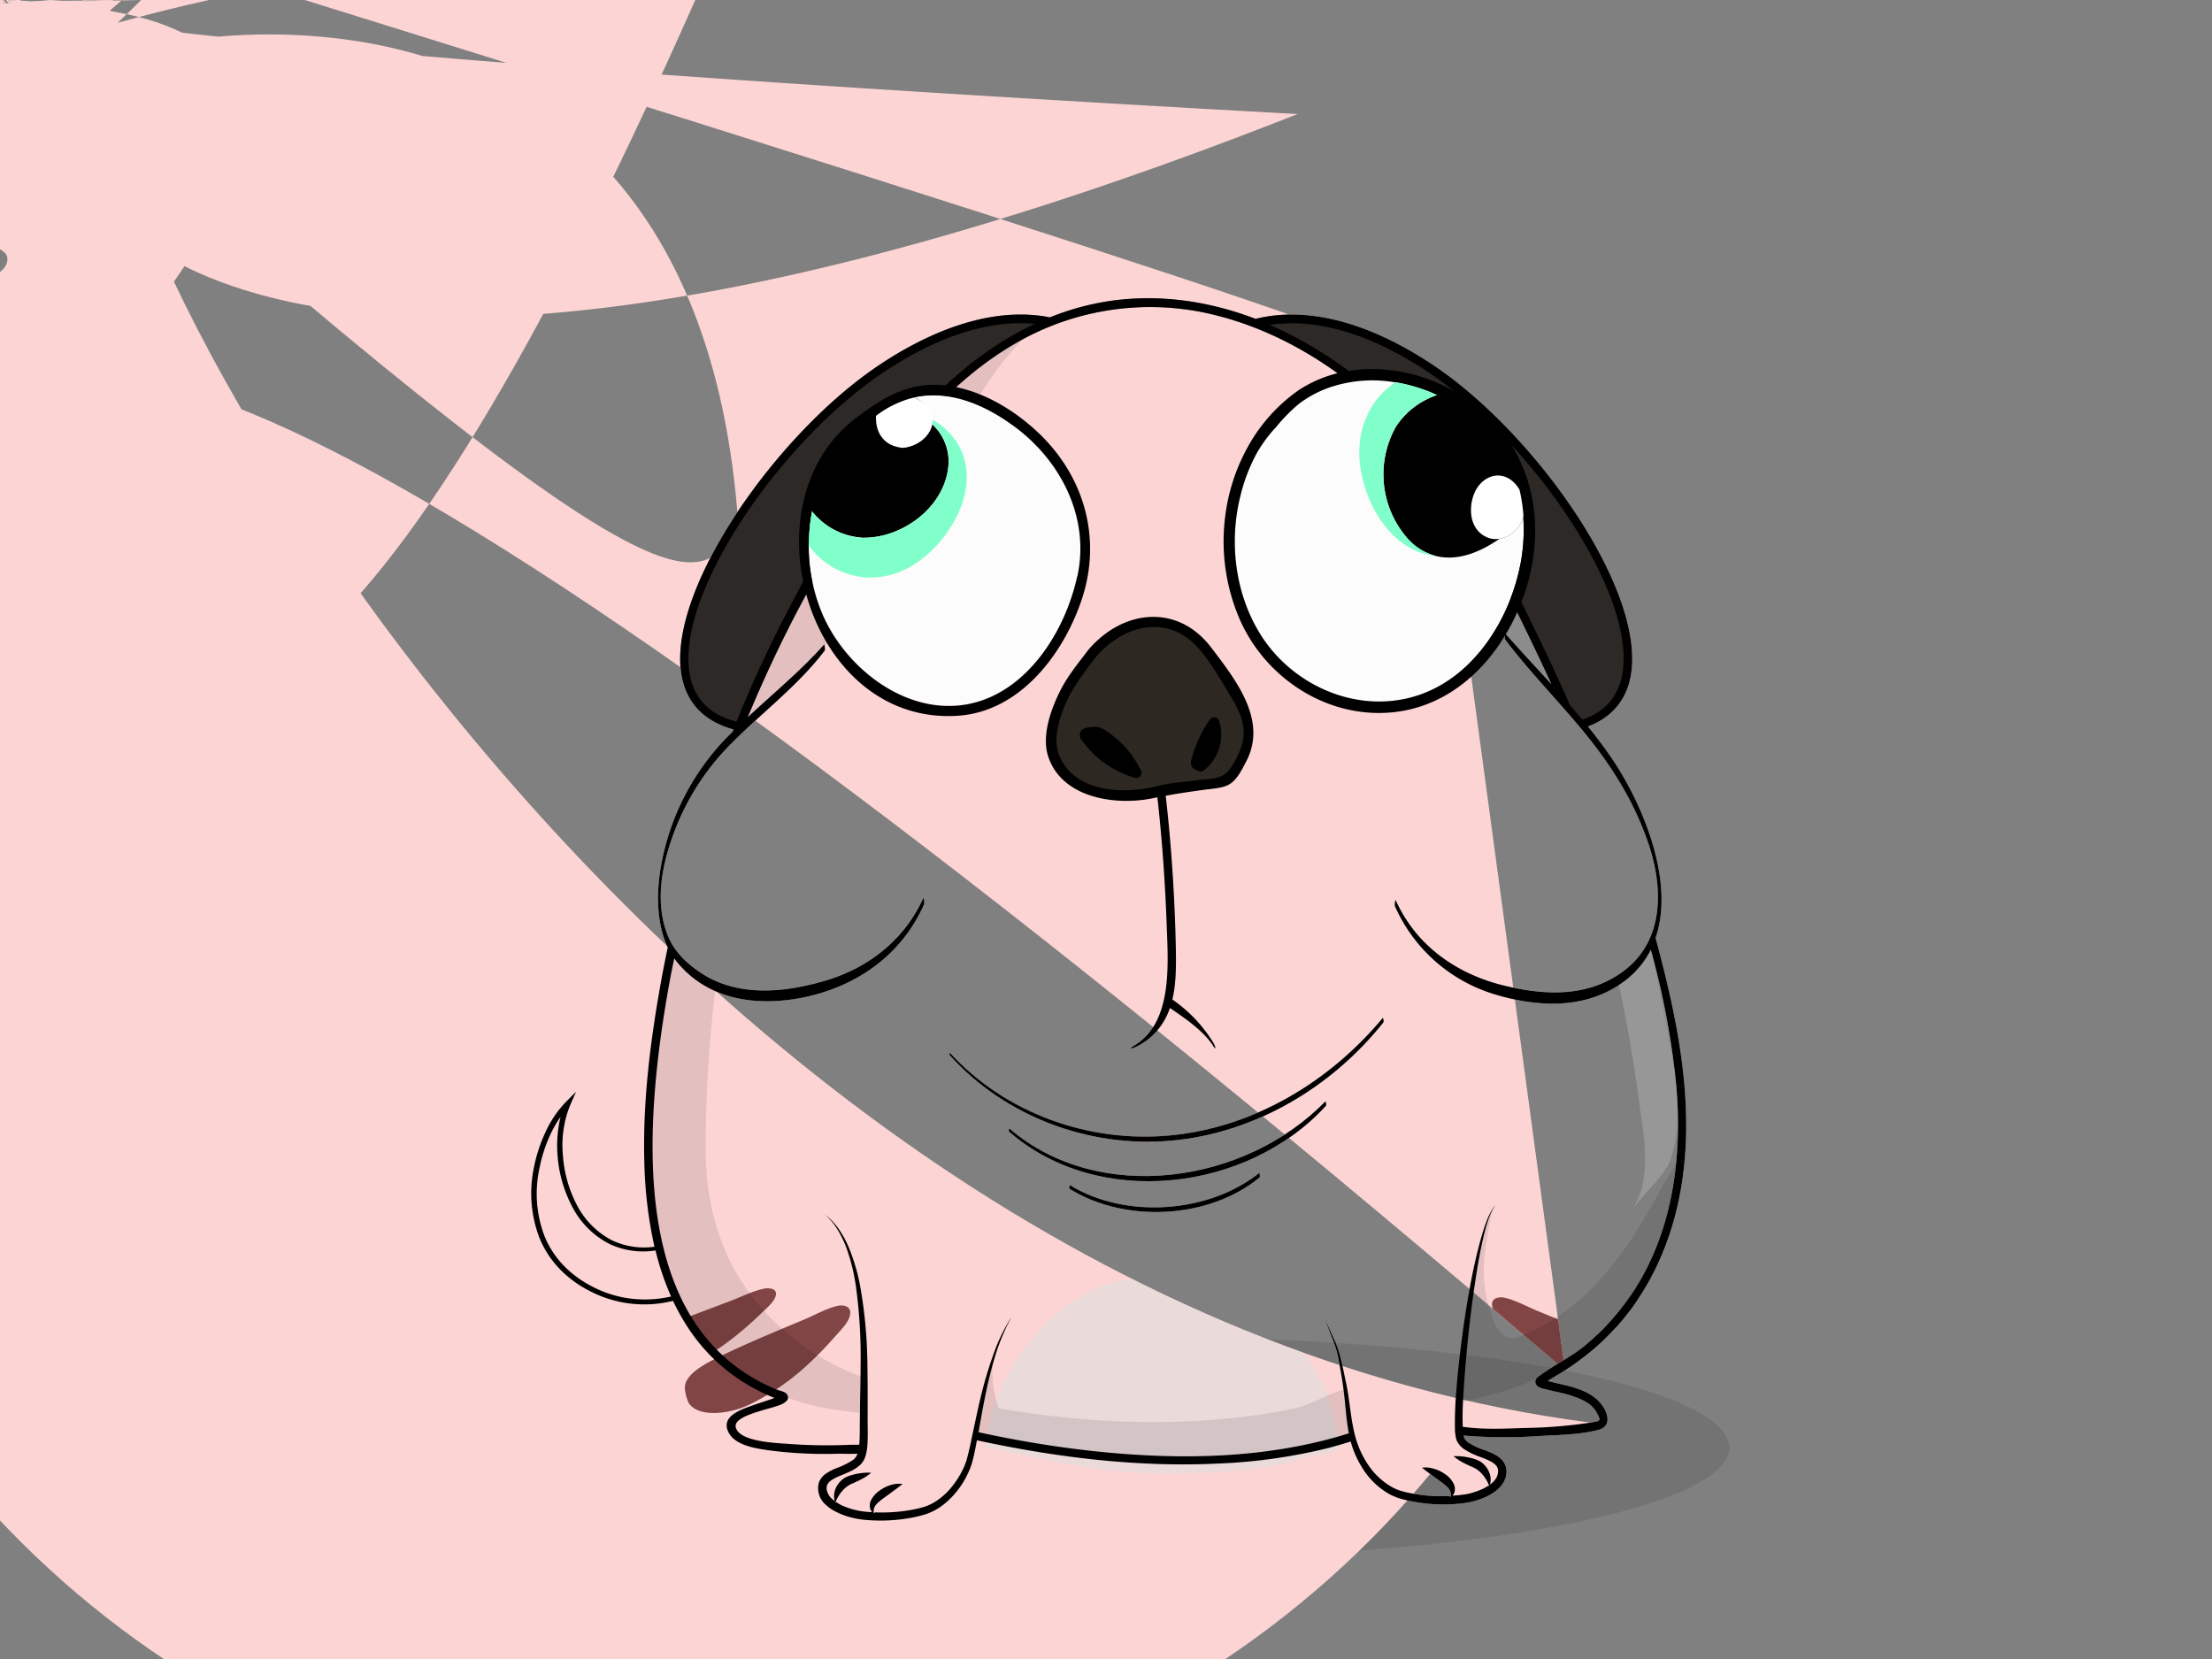 <!--  ~ Copyright (C) 2018 Baidu, Inc. All Rights Reserved.  --><svg viewBox="0 0 640 480" xmlns="http://www.w3.org/2000/svg"><rect x="0" y="0" width="640" height="480" fill="#808080" stroke="none"/>    <g id="back-ground-cl">        <rect fill="none" width="640" height="480" />        <ellipse opacity="0.1" cx="331.93" cy="418.82" rx="168.39" ry="32.01"/>    </g>    <g id="body">        <defs>            <clipPath id="outline">                <path d="M452.79,396.45a74.64,74.64,0,0,0,11.24-8.8c13.41-12.74,20.76-30.16,23-48.33,2.74-21.85-1.67-43.92-7.23-65-.26-1-.53-2-.8-2.95C484.77,254.69,475,232,466,218.91c-2.06-3-4.26-5.89-6.55-8.72,5.27-2,9.82-5.7,11.79-12.19,7.21-23.69-25.32-71.16-56-92-12-8.11-30-17.2-48.08-14.51-1.38.21-2.68.47-3.89.77-13.05-5-27.1-7.16-41.07-5.33a76.35,76.35,0,0,0-18.43,4.89c-.61-.12-1.23-.23-1.87-.33-18.07-2.69-36.12,6.4-48.09,14.51-30.69,20.8-63.22,68.27-56,92,2.29,7.56,8.08,11.31,14.44,13.06-.09.21-.19.43-.27.64-.58.58-1.17,1.14-1.74,1.72a71.11,71.11,0,0,0-18.36,34c-1.89,8.09-2.48,18.7,1.32,26.7q-.93,4.44-1.77,8.91c-3.19,17.56-5.52,35.46-5,53.34a124.13,124.13,0,0,0,2.93,24.35,21.68,21.68,0,0,1-12.22-1.83,23.68,23.68,0,0,1-10.27-10.33,36.35,36.35,0,0,1-4-14.28A30.84,30.84,0,0,1,165,319.67l1.67-3.79-2.92,2.93a30.86,30.86,0,0,0-5.92,8.75,43.78,43.78,0,0,0-3.3,10,36.18,36.18,0,0,0,1.62,20.78,28.54,28.54,0,0,0,5.8,8.83,32.61,32.61,0,0,0,8.47,6.25,34.12,34.12,0,0,0,20.45,3.69,38.08,38.08,0,0,0,3.86-.73,63.27,63.27,0,0,0,3.75,6.85,52.62,52.62,0,0,0,21.1,19.2c.91.46,1.84.89,2.78,1.31a11.42,11.42,0,0,0,1.25.53l.49.2c-.49.15-1,.36-1.45.52-1.7.58-3.42,1.11-5.11,1.72-3.3,1.19-9.11,3.11-6.74,7.74,2.06,4,8.64,4.75,12.49,5.28a123.81,123.81,0,0,0,19.35.87c1.4,0,3.42.1,5.44,0a3.91,3.91,0,0,1-.43.94,4.48,4.48,0,0,1-.77.81,20.81,20.81,0,0,1-4.84,2.41,16.84,16.84,0,0,0-2.77,1.41,5.55,5.55,0,0,0-2.33,2.74,6.28,6.28,0,0,0,2,6.48,11.73,11.73,0,0,0,2.6,1.84,19.49,19.49,0,0,0,2.82,1.24,21.22,21.22,0,0,0,2.93.82,26.7,26.7,0,0,0,3,.45,49.12,49.12,0,0,0,11.81-.34,39.28,39.28,0,0,0,5.82-1.31,17.34,17.34,0,0,0,5.36-3,25.06,25.06,0,0,0,7.12-9.57,12.5,12.5,0,0,0,.55-1.41,12,12,0,0,0,.44-1.45c.27-1,.47-1.91.67-2.87s.4-2,.59-3.07l.32.07c22.75,4.9,46.19,7.78,69.48,6.66A158.18,158.18,0,0,0,384.12,419c2.24-.58,4.46-1.23,6.67-1.93a28.42,28.42,0,0,0,3.17,7.31,21.75,21.75,0,0,0,8.19,8c.44.21.88.45,1.34.62l.69.28.7.23c.94.3,1.84.5,2.77.71a50.13,50.13,0,0,0,5.58.86,46.31,46.31,0,0,0,11.33-.32A23.23,23.23,0,0,0,430.1,433a14.18,14.18,0,0,0,2.58-1.54,8.69,8.69,0,0,0,2.19-2.32,6.54,6.54,0,0,0,1-3.22,4.84,4.84,0,0,0-1.16-3.36,8,8,0,0,0-2.59-1.91,28.21,28.21,0,0,0-2.66-1.13,19.06,19.06,0,0,1-4.67-2.19,4.64,4.64,0,0,1-.78-.75,2,2,0,0,1-.42-.81,4.13,4.13,0,0,1-.1-.44l.86.08a141.4,141.4,0,0,0,21.19.06c5.56-.3,11.61-.37,17-1.79,4.09-1.08,2.59-5.49.27-8-3.66-4-9.54-4.72-14.51-6l-.47-.14c.33-.21.63-.44.78-.52Q450.74,397.77,452.79,396.45,7.4,15.15a139.56,139.56,0,0,1-19.05,1.56c-5.87.2-12.06.51-17.92-.35-.13-3.43,0-7,.26-10.46.23-3.66.52-7.31.86-11,.7-7.31,1.55-14.61,2.69-21.86.55-3.63,1.18-7.25,2-10.83.4-1.79.86-3.57,1.43-5.31a24.1,24.1,0,0,1,1-2.57,9.33,9.33,0,0,1,.64-1.21,5.14,5.14,0,0,1,.84-1.08q-.19.18-.39.39a3.28,3.28,0,0,0-.53.64,7.92,7.92,0,0,0-.72,1.18,24,24,0,0,0-1.15,2.53c-.66,1.72-1.21,3.49-1.71,5.27-1,3.56-1.81,7.16-2.55,10.78-1.42,7.24-2.53,14.54-3.4,21.87-.45,3.66-.83,7.33-1.11,11a108.58,108.58,0,0,0-.42,11.16c0,.48,0,1,.1,1.47a9.51,9.51,0,0,0,.27,1.53,4.59,4.59,0,0,0,.33.86,5.89,5.89,0,0,0,.5.76,6.57,6.57,0,0,0,1.19,1.17,21.14,21.14,0,0,0,5.26,2.55c1.67.65,3.38,1.34,4.25,2.37a2.16,2.16,0,0,1,.46.8,2.38,2.38,0,0,1,.12.94,4,4,0,0,1-.61,2,6.77,6.77,0,0,1-1.73,1.78,5.45,5.45,0,0,0-.23-3.53,6.6,6.6,0,0,0-2.73-3.23,9,9,0,0,0-1.92-.77,13.34,13.34,0,0,0-1.86-.42,15.43,15.43,0,0,0-3.81-.26,16,16,0,0,0,3.21,2.08c.54.29,1.16.53,1.64.78a16,16,0,0,1,1.48.69,8.65,8.65,0,0,1,2.32,2.06,11.21,11.21,0,0,1,1.72,3.09l-.23-.2a13,13,0,0,1-1.59.89,20.13,20.13,0,0,1-4.94,1.61,38.82,38.82,0,0,1-3.92.41,2.62,2.62,0,0,0,.64-1.21,3.6,3.6,0,0,0-.21-2.07,7.25,7.25,0,0,0-2.46-2.88A10.77,10.77,0,0,0,415,425a8.21,8.21,0,0,0-3.56-.36c.94.81,1.84,1.44,2.71,2.08l2.56,1.88a15.93,15.93,0,0,1,2.25,1.87,3.27,3.27,0,0,1,.68,1.14,2.54,2.54,0,0,1,.07,1.56h0l-.3-.31a51.85,51.85,0,0,1-6-.1,45.54,45.54,0,0,1-5.33-.74c-.86-.18-1.77-.37-2.59-.62l-.61-.18-.6-.23c-.4-.15-.78-.35-1.17-.53a20.35,20.35,0,0,1-7.56-7.11,26.78,26.78,0,0,1-2.44-4.73,30.8,30.8,0,0,1-1.5-5.15c-.75-3.54-1.07-7.22-1.68-10.88-.31-1.83-.72-3.63-1.09-5.43s-.76-3.61-1.25-5.4a31.41,31.41,0,0,0-2-5.17c-.77-1.67-1.5-3.36-2.22-5.06h0c.6,1.74,1.22,3.48,1.88,5.2a31.91,31.91,0,0,1,1.75,5.18c.39,1.78.67,3.6,1,5.42s.6,3.63.81,5.44c.46,3.62.66,7.31,1.29,11,.05.31.12.62.17.92q-3.93,1.26-7.94,2.24c-21.55,5.31-44.22,5.26-66.17,2.9a315.35,315.35,0,0,1-33-5.44,1.7,1.7,0,0,1,0-.22c.66-3.79,1.32-7.58,2.13-11.33a112.43,112.43,0,0,1,2.85-11.15c.56-1.83,1.24-3.63,2-5.41.39-.87.76-1.76,1.17-2.63l1.34-2.56a49.29,49.29,0,0,0-5.08,10.39,113.52,113.52,0,0,0-3.41,11.09c-.95,3.75-1.74,7.53-2.54,11.3-.4,1.88-.78,3.77-1.21,5.63-.22.92-.44,1.85-.7,2.74-.12.46-.28.88-.43,1.3a11.51,11.51,0,0,1-.54,1.27,25.12,25.12,0,0,1-2.87,4.75,20.33,20.33,0,0,1-3.83,3.92,15,15,0,0,1-4.73,2.53,37.08,37.08,0,0,1-5.47,1.14,48.54,48.54,0,0,1-8.69.42l-.3.31a2.61,2.61,0,0,1,.07-1.56,3.35,3.35,0,0,1,.69-1.14,15.38,15.38,0,0,1,2.25-1.87l2.56-1.88c.87-.64,1.77-1.28,2.7-2.08a8.07,8.07,0,0,0-3.56.36,10.86,10.86,0,0,0-3.17,1.64,7.25,7.25,0,0,0-2.45,2.89,3.44,3.44,0,0,0-.21,2.07,2.44,2.44,0,0,0,.63,1.2c-.58,0-1.17-.06-1.76-.11a21.28,21.28,0,0,1-2.71-.42,20.19,20.19,0,0,1-2.63-.75,15.57,15.57,0,0,1-2.46-1.09q-.45-.25-.87-.54l-.24.21a11.07,11.07,0,0,1,1.72-3.09,8.47,8.47,0,0,1,2.31-2.06c.4-.26,1-.44,1.48-.69s1.11-.49,1.65-.78a16,16,0,0,0,3.21-2.08,15.52,15.52,0,0,0-3.82.25,14.88,14.88,0,0,0-1.85.43,8.76,8.76,0,0,0-1.92.77,6.62,6.62,0,0,0-2.74,3.23,5.52,5.52,0,0,0-.23,3.51,8.54,8.54,0,0,1-.79-.65,5,5,0,0,1-1.32-1.88l-.15-.51a3.6,3.6,0,0,1-.07-.55,2.44,2.44,0,0,1,.12-.95c.37-1.16,2-2.05,3.75-2.76.87-.37,1.77-.73,2.69-1.16a11.85,11.85,0,0,0,2.73-1.64,6.24,6.24,0,0,0,1.2-1.3,4.92,4.92,0,0,0,.45-.81,3.83,3.83,0,0,0,.17-.43l.13-.38a14,14,0,0,0,.55-3.08c.15-2,.1-3.95.08-5.88s0-3.84,0-5.76c0-3.85,0-7.72-.07-11.58a136.93,136.93,0,0,0-2.14-23.11,56.9,56.9,0,0,0-3.33-11.14,29.71,29.71,0,0,0-2.8-5.1,18.48,18.48,0,0,0-4-4.21,18.46,18.46,0,0,1,3.67,4.41,30.51,30.51,0,0,1,2.5,5.14,56.43,56.43,0,0,1,2.76,11.11A149.87,149.87,0,0,1,249,395c0,3.84-.11,7.68-.17,11.53,0,1.93-.05,3.87-.06,5.8s0,3.85-.16,5.66v0c-1.1.05-2.22,0-3.24.06a152.3,152.3,0,0,1-17.49-.3c-3.1-.25-14-.56-15-4.78-.92-3.7,11.24-5.38,13.71-6.89,1.07-.65,1.92-1.43,1.08-2.69-.51-.77-2.13-1-2.87-1.31a53.66,53.66,0,0,1-7-3.46c-29.69-17.42-30.85-57.46-27.9-87.79.89-9.12,2.27-18.19,3.91-27.2.4-2.13.84-4.25,1.27-6.38.24.34.47.68.73,1,8.93,11,22.83,13,36.08,10.45,15.68-3.06,28.91-12.2,35.48-27.08.17-.38-.09-2.1-.26-1.73-5.34,11.83-15.6,20-27.91,23.72-11.64,3.51-25.2,5-35.89-1.79-4.29-2.73-8.23-6.37-10.12-11.17-3.28-8.31-2.17-17.46.46-25.77A72,72,0,0,1,211.73,215c8.9-9,19.15-16.63,26.84-26.74.27-.34-.07-1.79-.14-1.72-6.78,7.6-14.65,14.05-22.1,21a371.61,371.61,0,0,1,30.89-59.11c12.3-19.09,26.91-37.83,46.94-49.29A77.49,77.49,0,0,1,352,91.27c18.78,4.74,35.69,15.5,49.51,28.88,15.58,15.07,25.54,33.13,35.11,52.34q6.32,12.64,12.27,25.49c-4.46-4.91-9-9.74-13.36-14.69,0,0-.33,1.37-.06,1.73,7.17,9.45,15.54,17.92,23.06,27.09,7.94,9.7,14.4,20.1,18.42,32,4.38,13,4.57,28.19-7.4,37-10.07,7.37-22.18,6.93-33.9,4.18-13.94-3.26-25.83-11.49-31.82-24.77-.16-.35-.35,1.34-.18,1.74a46.06,46.06,0,0,0,28.79,25.41c12.81,3.87,26.82,4.45,37.83-4a25.79,25.79,0,0,0,7.37-8.87,234,234,0,0,1,7.21,37.79c1.84,18.56,0,38.06-8.63,54.83a70.25,70.25,0,0,1-17.73,22c-4,3.29-8.6,5.43-12.75,8.42-1,.7-2,1.43-1.29,2.75.54,1,2.24,1.25,3.21,1.49,2.43.62,4.9,1,7.28,1.84,2.62.88,5.65,2.17,7,4.74C463.39,411.29,463,411.1,460.19,411.6,180.61,375.44a32.84,32.84,0,0,1-9.51-3.34,31.2,31.2,0,0,1-8.08-6,27.16,27.16,0,0,1-5.45-8.38,34.52,34.52,0,0,1-1.45-19.87,42.71,42.71,0,0,1,3.13-9.63,34.81,34.81,0,0,1,2.94-5.1,35.37,35.37,0,0,0-.87,11.22,37.54,37.54,0,0,0,4.27,14.84,24.63,24.63,0,0,0,11,10.85,23,23,0,0,0,13.07,1.77,78.22,78.22,0,0,0,4.51,13.32c-1.13.25-2.28.46-3.44.6A33.74,33.74,0,0,1,180.61,375.44,33-223.37c11.17-17.51,26.69-34,41.51-44,17-11.52,30.56-14.56,40.15-14.56a40.82,40.82,0,0,1,4.13.2c-12,5.59-22.63,14-31.76,23.72-16.54,17.64-29.32,39.12-40.36,60.51q-7.8,15.1-14.19,30.86c-6.86-1.78-11.23-5.62-13-11.51C197,187,201.9,170.49,213.64,152.07,200.19-44c14.82,10,30.33,26.49,41.51,44,11.74,18.42,16.68,34.9,13.54,45.22-1.61,5.31-5.32,9-11.06,10.93q-1.74-2.1-3.52-4.14L453,201.17c-5.38-11.89-11.09-23.63-17-35.28-5-9.83-9.94-19.56-16.41-28.51-11.53-15.93-26.35-29.79-43.68-39.22q-4.2-2.28-8.6-4.18l.32,0C384.89,91.43,402.28,100.24,413.83,108.07Z"/><path d="M338.67,328.5c-23.56,2.27-47.86-6.38-63.87-23.94,0,0-.17.61,0,.77,16,17.76,40.23,26.78,63.93,24.71,24.15-2.11,46.52-15.4,61.49-34.21.22-.28-.08-1.36-.11-1.32C384.71,313,362.86,326.17,338.67,328.5Z"/><path d="M383.49,318.68C360.41,342.39,318,348.86,292,326.47c-.05,0-.23.82,0,1,25.9,22.51,69,17.29,91.63-7.56C383.8,319.67,383.54,318.62,383.49,318.68Z"/><path d="M364.32,339.39c-14.65,11.7-38.81,13.35-54.78,3.49-.1-.07-.27,1,0,1.14,16.06,9.91,40.28,8.73,54.92-3.37C364.66,340.45,364.41,339.31,364.32,339.39Z"/>            </clipPath>        </defs>        <g clip-path="url(#outline)">            <rect fill="#FCD4D4" width="640" height="480" />        </g>    </g>    <g id="pattern">        <g clip-path="url(#outline)">            <path fill="#824545"  d="M197.9,381.5q1.88-.74,3.75-1.44l9.82-3.7c2.89-1.1,6.21-2.78,9.36-3.46a4.91,4.91,0,0,1,2.79.09,1.44,1.44,0,0,1,.89,1.57c-.23,2-3,4.2-4.86,6-2.27,2.17-4.68,4.29-7.28,6.34-2,1.58-4.14,3.12-6.4,4.58Z"/><path fill="#824545"  d="M500.48,389.5c0-2.9-5.33-5.33-10.12-7.29-5-2.06-10.22-4-15.44-5.84l-9.85-3.5c-2.9-1-6.25-2.62-9.39-3.28a5.33,5.33,0,0,0-2.79,0A1.2,1.2,0,0,0,452,371c.26,1.83,3,3.83,4.95,5.49,2.3,2,4.74,3.94,7.38,5.83a82.24,82.24,0,0,0,17.91,9.87c6,2.38,15,3.49,17.36.26A7.9,7.9,0,0,0,500.48,389.5Z"/><path fill="#824545"  d="M198.15,401.75c-.18-3.87,5.06-6.79,9.79-9.12,5-2.44,10.09-4.68,15.25-6.87,3.24-1.38,6.5-2.73,9.75-4.09,2.87-1.21,6.16-3.11,9.3-3.81a4.21,4.21,0,0,1,2.81.2A1.93,1.93,0,0,1,246,380c-.16,2.42-2.84,4.93-4.67,7a102.06,102.06,0,0,1-7.11,7.35,69.51,69.51,0,0,1-17.51,12.1c-5.93,2.81-15,3.75-17.54-.7A14,14,0,0,1,198.15,401.75Z"/><path fill="#824545"  d="M479.62,398.92c.16-3.76-5.09-6.62-9.83-8.91-5-2.4-10.11-4.6-15.27-6.75l-9.76-4c-2.88-1.19-6.17-3.05-9.31-3.75a4.33,4.33,0,0,0-2.81.19,1.82,1.82,0,0,0-.94,1.86c.17,2.35,2.87,4.8,4.71,6.85a96.35,96.35,0,0,0,7.13,7.17A70.35,70.35,0,0,0,461.1,403.4c5.94,2.76,15,3.72,17.52-.59A13.46,13.46,0,0,0,479.62,398.92Z"/>            <g opacity="0.6" ><path fill="#DDDDDD"  d="M285.16,418.84c2.41-25.61,23.87-48.92,47.26-49.49,24.86-.61,52.32,18.62,54.82,48.11.13,1.49,1.2.46-.05,1.63-1.4,1.32-6.65,1.94-9.64,2.8-14.1,4.06-27.6,4.48-43.78,4.36-16.48-.12-33.16-4.21-48.13-7.41"/></g>        </g>    </g>    <g id="mask">        <path fill="#2d2926"  d="M213.56,210.2a355,355,0,0,1,14.69-32.5c11-21.26,23.72-42.6,40.14-60.17,10.31-11,21.63-19.6,35.51-25.11-11-2.19-26.86-1.57-49.24,13.6-30.73,20.82-63.28,68.38-56,92.15C200.9,205.71,207.25,208.4,213.56,210.2Z"/><g opacity="0.1" ><path d="M485.51,334.54c.23,1.7-3.52,6.77-4.44,8.49-1.83,3.4-3.71,6.78-5.7,10.08a108.63,108.63,0,0,1-13.27,18.12A63,63,0,0,1,451,380.69a59.81,59.81,0,0,1-6.28,3.67,33.35,33.35,0,0,1-5.55,2.51c-4,1.16-6.17-2.21-7.35-5.52a39.48,39.48,0,0,1-2.34-17.54A119.55,119.55,0,0,1,432,349.39l-1.94,4.49c-3.08,11.13-4.6,22.56-6.05,34a4.58,4.58,0,0,0,.26,2.19,3.53,3.53,0,0,0-.88.73c-2.06,2.52-.69,11.1-.81,14.31a.64.64,0,0,0,.09.45c.16.19.46.14.69.07,8.49-2.29,16.42-3.94,24.1-8.21,9.5-5.3,18.46-12.14,24.87-20.77a61.25,61.25,0,0,0,7.68-15.13C483.16,352.82,486.78,343.7,485.51,334.54Z"/></g><g opacity="0.1" ><path d="M246.88,148.34a612.54,612.54,0,0,0-33.1,62.91c8.38-5.8,13.8-13.69,21.7-20.06a7.16,7.16,0,0,1,2.93-3.51c8.64-16.15,18.87-31.16,29.1-46.64,10.81-16.34,17.68-34.19,32.7-46.78C276.51,107.37,262.08,122.84,246.88,148.34Z"/></g><g opacity="0.1" ><path d="M250.25,399.07c0-.15,0-.29,0-.43-17.15-5.78-32.41-19.19-39.86-35.48-4-8.82-6.15-18.92-6.21-30.42a373.79,373.79,0,0,1,2.94-47.53c-5.46-2.15-10.27-5.44-12.89-10.91a.27.27,0,0,1-.08-.07c-2.08,11.46-3.53,23-4.49,34.65-2,24.3-2.64,58.64,14.54,78.45,10,11.56,21.68,18.57,39.46,20.83,2.16.27,4.37.57,6.6.88C249.76,405.73,250.31,402.49,250.25,399.07Z"/></g><g opacity="0.1" ><path d="M390.18,411.22c-.7-9.29-.91-9.28-.9-9.28-5.31,1.25-9.09,4.25-14.4,5.48a160.1,160.1,0,0,1-19.48,2.95c-22.09,2.28-44.5.82-66.38-2.85a29.78,29.78,0,0,1-1.73-13.09,100.57,100.57,0,0,0-4,15.41,33,33,0,0,1-.63,4.66c0,.15-.08.3-.12.44,1.1.25,3.19.5,4.25.75,14.95,5.54,32.83,6.73,48.08,6.86,15.71.13,34.8-1.09,45.13-4.91,2.87-1.06,9.14-1.62,10.5-3.05C391.71,413.32,390.3,412.83,390.18,411.22Z"/></g><g opacity="0.1" ><path fill="#fff"  d="M480.63,289.33q-1.54-8.4-3.58-16.68a19.76,19.76,0,0,1-8.87,11.21c2.5,11.55,4.49,23.21,6.07,34.92,1.4,10.34,4.07,22.69-2.47,31.88,4.28-6,9.86-10.61,11.34-14.66C488.39,321.62,483.31,303.82,480.63,289.33Z"/></g><path fill="#2d2926"  d="M376.41,99.41C393.86,109,408.2,123,419.73,139.13c6.56,9.19,10.9,18.71,15.95,28.77,5.92,11.76,11.19,22.71,16.58,34.72,1.24,2.76,4.58,4.42,5.79,7.19,6.09-1.85,10-4.78,12.24-12.11,7.23-23.77-25.09-70.54-55.82-91.36-23.6-16-40.32-15.9-51.21-13.22A107.1,107.1,0,0,1,376.41,99.41Z"/>        <g opacity="0.1" ><path fill="#fff"  d="M453.7,203.8c-11.28-27.21-25.53-53.08-44.83-75.49-16.21-18.84-29.22-25.15-29.44-25.34,6.06,5.3,10.42,13.69,14.49,20.5,13.25,22.2,26.95,45.74,44.62,65,4.78,5.2,10.2,9.29,14.09,15.33.63,1,1.23,2,1.81,3C453.38,204.15,454.78,206.41,453.7,203.8Z"/></g><g opacity="0.1" ><path fill="#fff"  d="M481.6,289.23c-1-5.6-3.2-11.06-4.55-16.58a19.71,19.71,0,0,1-8.87,11.2c2.5,11.56,4.49,23.21,6.07,34.93,1.4,10.33,4.07,22.69-2.47,31.88,4.28-6,9.86-10.61,11.34-14.66C488.39,321.61,484.27,303.72,481.6,289.23Z"/></g>    </g>    <g id="outline">        <path d="M452.79,396.45a74.64,74.64,0,0,0,11.24-8.8c13.41-12.74,20.76-30.16,23-48.33,2.74-21.85-1.67-43.92-7.23-65-.26-1-.53-2-.8-2.95C484.77,254.69,475,232,466,218.91c-2.06-3-4.26-5.89-6.55-8.72,5.27-2,9.82-5.7,11.79-12.19,7.21-23.69-25.32-71.16-56-92-12-8.11-30-17.2-48.08-14.51-1.38.21-2.68.47-3.89.77-13.05-5-27.1-7.16-41.07-5.33a76.35,76.35,0,0,0-18.43,4.89c-.61-.12-1.23-.23-1.87-.33-18.07-2.69-36.12,6.4-48.09,14.51-30.69,20.8-63.22,68.27-56,92,2.29,7.56,8.08,11.31,14.44,13.06-.09.21-.19.43-.27.64-.58.58-1.17,1.14-1.74,1.72a71.11,71.11,0,0,0-18.36,34c-1.89,8.09-2.48,18.7,1.32,26.7q-.93,4.44-1.77,8.91c-3.19,17.56-5.52,35.46-5,53.34a124.13,124.13,0,0,0,2.93,24.35,21.68,21.68,0,0,1-12.22-1.83,23.68,23.68,0,0,1-10.27-10.33,36.35,36.35,0,0,1-4-14.28A30.84,30.84,0,0,1,165,319.67l1.67-3.79-2.92,2.93a30.86,30.86,0,0,0-5.92,8.75,43.78,43.78,0,0,0-3.3,10,36.18,36.18,0,0,0,1.62,20.78,28.54,28.54,0,0,0,5.8,8.83,32.61,32.61,0,0,0,8.47,6.25,34.12,34.12,0,0,0,20.45,3.69,38.08,38.08,0,0,0,3.86-.73,63.27,63.27,0,0,0,3.75,6.85,52.62,52.62,0,0,0,21.1,19.2c.91.46,1.84.89,2.78,1.31a11.42,11.42,0,0,0,1.25.53l.49.2c-.49.15-1,.36-1.45.52-1.7.58-3.42,1.11-5.11,1.72-3.3,1.19-9.11,3.11-6.74,7.74,2.06,4,8.64,4.75,12.49,5.28a123.81,123.81,0,0,0,19.35.87c1.4,0,3.42.1,5.44,0a3.91,3.91,0,0,1-.43.94,4.48,4.48,0,0,1-.77.81,20.81,20.81,0,0,1-4.84,2.41,16.84,16.84,0,0,0-2.77,1.41,5.55,5.55,0,0,0-2.33,2.74,6.28,6.28,0,0,0,2,6.48,11.73,11.73,0,0,0,2.6,1.84,19.49,19.49,0,0,0,2.82,1.24,21.22,21.22,0,0,0,2.93.82,26.7,26.7,0,0,0,3,.45,49.12,49.12,0,0,0,11.81-.34,39.28,39.28,0,0,0,5.82-1.31,17.34,17.34,0,0,0,5.36-3,25.06,25.06,0,0,0,7.12-9.57,12.5,12.5,0,0,0,.55-1.41,12,12,0,0,0,.44-1.45c.27-1,.47-1.91.67-2.87s.4-2,.59-3.07l.32.07c22.75,4.9,46.19,7.78,69.48,6.66A158.18,158.18,0,0,0,384.12,419c2.24-.58,4.46-1.23,6.67-1.93a28.42,28.42,0,0,0,3.17,7.31,21.75,21.75,0,0,0,8.19,8c.44.21.88.45,1.34.62l.69.28.7.23c.94.3,1.84.5,2.77.71a50.13,50.13,0,0,0,5.58.86,46.31,46.31,0,0,0,11.33-.32A23.23,23.23,0,0,0,430.1,433a14.18,14.18,0,0,0,2.58-1.54,8.69,8.69,0,0,0,2.19-2.32,6.54,6.54,0,0,0,1-3.22,4.84,4.84,0,0,0-1.16-3.36,8,8,0,0,0-2.59-1.91,28.21,28.21,0,0,0-2.66-1.13,19.06,19.06,0,0,1-4.67-2.19,4.64,4.64,0,0,1-.78-.75,2,2,0,0,1-.42-.81,4.13,4.13,0,0,1-.1-.44l.86.08a141.4,141.4,0,0,0,21.19.06c5.56-.3,11.61-.37,17-1.79,4.09-1.08,2.59-5.49.27-8-3.66-4-9.54-4.72-14.51-6l-.47-.14c.33-.21.63-.44.78-.52Q450.74,397.77,452.79,396.45Zm7.4,15.15a139.56,139.56,0,0,1-19.05,1.56c-5.87.2-12.06.51-17.92-.35-.13-3.43,0-7,.26-10.46.23-3.66.52-7.31.86-11,.7-7.31,1.55-14.61,2.69-21.86.55-3.63,1.18-7.25,2-10.83.4-1.79.86-3.57,1.43-5.31a24.1,24.1,0,0,1,1-2.57,9.33,9.33,0,0,1,.64-1.21,5.14,5.14,0,0,1,.84-1.08q-.19.18-.39.39a3.28,3.28,0,0,0-.53.64,7.92,7.92,0,0,0-.72,1.18,24,24,0,0,0-1.15,2.53c-.66,1.72-1.21,3.49-1.71,5.27-1,3.56-1.81,7.16-2.55,10.78-1.42,7.24-2.53,14.54-3.4,21.87-.45,3.66-.83,7.33-1.11,11a108.58,108.58,0,0,0-.42,11.16c0,.48,0,1,.1,1.47a9.51,9.51,0,0,0,.27,1.53,4.59,4.59,0,0,0,.33.86,5.89,5.89,0,0,0,.5.76,6.57,6.57,0,0,0,1.19,1.17,21.14,21.14,0,0,0,5.26,2.55c1.67.65,3.38,1.34,4.25,2.37a2.16,2.16,0,0,1,.46.8,2.38,2.38,0,0,1,.12.94,4,4,0,0,1-.61,2,6.77,6.77,0,0,1-1.73,1.78,5.45,5.45,0,0,0-.23-3.53,6.6,6.6,0,0,0-2.73-3.23,9,9,0,0,0-1.92-.77,13.34,13.34,0,0,0-1.86-.42,15.43,15.43,0,0,0-3.81-.26,16,16,0,0,0,3.21,2.08c.54.29,1.16.53,1.64.78a16,16,0,0,1,1.48.69,8.65,8.65,0,0,1,2.32,2.06,11.21,11.21,0,0,1,1.72,3.09l-.23-.2a13,13,0,0,1-1.59.89,20.13,20.13,0,0,1-4.94,1.61,38.82,38.82,0,0,1-3.92.41,2.62,2.62,0,0,0,.64-1.21,3.6,3.6,0,0,0-.21-2.07,7.25,7.25,0,0,0-2.46-2.88A10.77,10.77,0,0,0,415,425a8.21,8.21,0,0,0-3.56-.36c.94.81,1.84,1.44,2.71,2.08l2.56,1.88a15.93,15.93,0,0,1,2.25,1.87,3.27,3.27,0,0,1,.68,1.14,2.54,2.54,0,0,1,.07,1.56h0l-.3-.31a51.85,51.85,0,0,1-6-.1,45.54,45.54,0,0,1-5.33-.74c-.86-.18-1.77-.37-2.59-.62l-.61-.18-.6-.23c-.4-.15-.78-.35-1.17-.53a20.35,20.35,0,0,1-7.56-7.11,26.78,26.78,0,0,1-2.44-4.73,30.8,30.8,0,0,1-1.5-5.15c-.75-3.54-1.07-7.22-1.68-10.88-.31-1.83-.72-3.63-1.09-5.43s-.76-3.61-1.25-5.4a31.41,31.41,0,0,0-2-5.17c-.77-1.67-1.5-3.36-2.22-5.06h0c.6,1.74,1.22,3.48,1.88,5.2a31.91,31.91,0,0,1,1.75,5.18c.39,1.78.67,3.6,1,5.42s.6,3.63.81,5.44c.46,3.62.66,7.31,1.29,11,.05.31.12.62.17.92q-3.93,1.26-7.94,2.24c-21.55,5.31-44.22,5.26-66.17,2.9a315.35,315.35,0,0,1-33-5.44,1.7,1.7,0,0,1,0-.22c.66-3.79,1.32-7.58,2.13-11.33a112.43,112.43,0,0,1,2.85-11.15c.56-1.83,1.24-3.63,2-5.41.39-.87.76-1.76,1.17-2.63l1.34-2.56a49.29,49.29,0,0,0-5.08,10.39,113.52,113.52,0,0,0-3.41,11.09c-.95,3.75-1.74,7.53-2.54,11.3-.4,1.88-.78,3.77-1.21,5.63-.22.92-.44,1.85-.7,2.74-.12.46-.28.88-.43,1.3a11.51,11.51,0,0,1-.54,1.27,25.12,25.12,0,0,1-2.87,4.75,20.33,20.33,0,0,1-3.83,3.92,15,15,0,0,1-4.73,2.53,37.08,37.08,0,0,1-5.47,1.14,48.54,48.54,0,0,1-8.69.42l-.3.31a2.61,2.61,0,0,1,.07-1.56,3.35,3.35,0,0,1,.69-1.14,15.38,15.38,0,0,1,2.25-1.87l2.56-1.88c.87-.64,1.77-1.28,2.7-2.08a8.07,8.07,0,0,0-3.56.36,10.86,10.86,0,0,0-3.17,1.64,7.25,7.25,0,0,0-2.45,2.89,3.44,3.44,0,0,0-.21,2.07,2.44,2.44,0,0,0,.63,1.2c-.58,0-1.17-.06-1.76-.11a21.28,21.28,0,0,1-2.71-.42,20.19,20.19,0,0,1-2.63-.75,15.57,15.57,0,0,1-2.46-1.09q-.45-.25-.87-.54l-.24.21a11.07,11.07,0,0,1,1.72-3.09,8.47,8.47,0,0,1,2.31-2.06c.4-.26,1-.44,1.48-.69s1.11-.49,1.65-.78a16,16,0,0,0,3.21-2.08,15.52,15.52,0,0,0-3.82.25,14.88,14.88,0,0,0-1.85.43,8.76,8.76,0,0,0-1.92.77,6.62,6.62,0,0,0-2.74,3.23,5.52,5.52,0,0,0-.23,3.51,8.54,8.54,0,0,1-.79-.65,5,5,0,0,1-1.32-1.88l-.15-.51a3.6,3.6,0,0,1-.07-.55,2.44,2.44,0,0,1,.12-.95c.37-1.16,2-2.05,3.75-2.76.87-.37,1.77-.73,2.69-1.16a11.85,11.85,0,0,0,2.73-1.64,6.24,6.24,0,0,0,1.2-1.3,4.92,4.92,0,0,0,.45-.81,3.83,3.83,0,0,0,.17-.43l.13-.38a14,14,0,0,0,.55-3.08c.15-2,.1-3.95.08-5.88s0-3.84,0-5.76c0-3.85,0-7.72-.07-11.58a136.93,136.93,0,0,0-2.14-23.11,56.9,56.9,0,0,0-3.33-11.14,29.71,29.71,0,0,0-2.8-5.1,18.48,18.48,0,0,0-4-4.21,18.46,18.46,0,0,1,3.67,4.41,30.51,30.51,0,0,1,2.5,5.14,56.43,56.43,0,0,1,2.76,11.11A149.87,149.87,0,0,1,249,395c0,3.84-.11,7.68-.17,11.53,0,1.93-.05,3.87-.06,5.8s0,3.85-.16,5.66v0c-1.1.05-2.22,0-3.24.06a152.3,152.3,0,0,1-17.49-.3c-3.1-.25-14-.56-15-4.78-.92-3.7,11.24-5.38,13.71-6.89,1.07-.65,1.92-1.43,1.08-2.69-.51-.77-2.13-1-2.87-1.31a53.66,53.66,0,0,1-7-3.46c-29.69-17.42-30.85-57.46-27.9-87.79.89-9.12,2.27-18.19,3.91-27.2.4-2.13.84-4.25,1.27-6.38.24.34.47.68.73,1,8.93,11,22.83,13,36.08,10.45,15.68-3.06,28.91-12.2,35.48-27.08.17-.38-.09-2.1-.26-1.73-5.34,11.83-15.6,20-27.91,23.72-11.64,3.51-25.2,5-35.89-1.79-4.29-2.73-8.23-6.37-10.12-11.17-3.28-8.31-2.17-17.46.46-25.77A72,72,0,0,1,211.73,215c8.9-9,19.15-16.63,26.84-26.74.27-.34-.07-1.79-.14-1.72-6.78,7.6-14.65,14.05-22.1,21a371.61,371.61,0,0,1,30.89-59.11c12.3-19.09,26.91-37.83,46.94-49.29A77.49,77.49,0,0,1,352,91.27c18.78,4.74,35.69,15.5,49.51,28.88,15.58,15.07,25.54,33.13,35.11,52.34q6.32,12.64,12.27,25.49c-4.46-4.91-9-9.74-13.36-14.69,0,0-.33,1.37-.06,1.73,7.17,9.45,15.54,17.92,23.06,27.09,7.94,9.7,14.4,20.1,18.42,32,4.38,13,4.57,28.19-7.4,37-10.07,7.37-22.18,6.93-33.9,4.18-13.94-3.26-25.83-11.49-31.82-24.77-.16-.35-.35,1.34-.18,1.74a46.06,46.06,0,0,0,28.79,25.41c12.81,3.87,26.82,4.45,37.83-4a25.79,25.79,0,0,0,7.37-8.87,234,234,0,0,1,7.21,37.79c1.84,18.56,0,38.06-8.63,54.83a70.25,70.25,0,0,1-17.73,22c-4,3.29-8.6,5.43-12.75,8.42-1,.7-2,1.43-1.29,2.75.54,1,2.24,1.25,3.21,1.49,2.43.62,4.9,1,7.28,1.84,2.62.88,5.65,2.17,7,4.74C463.39,411.29,463,411.1,460.19,411.6ZM180.61,375.44a32.84,32.84,0,0,1-9.51-3.34,31.2,31.2,0,0,1-8.08-6,27.16,27.16,0,0,1-5.45-8.38,34.52,34.52,0,0,1-1.45-19.87,42.71,42.71,0,0,1,3.13-9.63,34.81,34.81,0,0,1,2.94-5.1,35.37,35.37,0,0,0-.87,11.22,37.54,37.54,0,0,0,4.27,14.84,24.63,24.63,0,0,0,11,10.85,23,23,0,0,0,13.07,1.77,78.22,78.22,0,0,0,4.51,13.32c-1.13.25-2.28.46-3.44.6A33.74,33.74,0,0,1,180.61,375.44Zm33-223.37c11.17-17.51,26.69-34,41.51-44,17-11.52,30.56-14.56,40.15-14.56a40.82,40.82,0,0,1,4.13.2c-12,5.59-22.63,14-31.76,23.72-16.54,17.64-29.32,39.12-40.36,60.51q-7.8,15.1-14.19,30.86c-6.86-1.78-11.23-5.62-13-11.51C197,187,201.9,170.49,213.64,152.07Zm200.19-44c14.82,10,30.33,26.49,41.51,44,11.74,18.42,16.68,34.9,13.54,45.22-1.61,5.31-5.32,9-11.06,10.93q-1.74-2.1-3.52-4.14L453,201.17c-5.38-11.89-11.09-23.63-17-35.28-5-9.83-9.94-19.56-16.41-28.51-11.53-15.93-26.35-29.79-43.68-39.22q-4.2-2.28-8.6-4.18l.32,0C384.89,91.43,402.28,100.24,413.83,108.07Z"/><path d="M338.67,328.5c-23.56,2.27-47.86-6.38-63.87-23.94,0,0-.17.61,0,.77,16,17.76,40.23,26.78,63.93,24.71,24.15-2.11,46.52-15.4,61.49-34.21.22-.28-.08-1.36-.11-1.32C384.71,313,362.86,326.17,338.67,328.5Z"/><path d="M383.49,318.68C360.41,342.39,318,348.86,292,326.47c-.05,0-.23.82,0,1,25.9,22.51,69,17.29,91.63-7.56C383.8,319.67,383.54,318.62,383.49,318.68Z"/><path d="M364.32,339.39c-14.65,11.7-38.81,13.35-54.78,3.49-.1-.07-.27,1,0,1.14,16.06,9.91,40.28,8.73,54.92-3.37C364.66,340.45,364.41,339.31,364.32,339.39Z"/>    </g>    <g id="eye">        <g id="eye-color1">            <g opacity="0" ><path fill="#FCD4D4"  d="M268.4,156.18c-.14.47-.21.95-.36,1.41a15.63,15.63,0,0,1-1.35,2.87c-.52.93-1,1.89-1.54,2.82-.24.42-.5.81-.77,1.2l-.43.62c-.09.11-.46.46-.46.6-.19.25-.39.49-.59.74-5.88,7-13.9,9.8-22.69,6.53-8.54-3.17-14.21-10.41-14.65-19.54a.86.86,0,0,1,0-.28.9.9,0,0,1,0-.29,23.29,23.29,0,0,1,19-21.82A19,19,0,0,1,256,132.39c-15.29-7.7-34.35-2.93-39.29,15.33a20.58,20.58,0,0,0-.66,6.54,29.34,29.34,0,0,0,10.48,20.23c8.59,7.08,21.5,6.67,31,1.77,7.19-3.69,10-12.6,10.92-20.46C268.48,155.93,268.43,156.06,268.4,156.18Z"/></g><g opacity="0" ><path fill="#FCD4D4"  d="M392.15,150.12c-.24.62-.44,1.25-.7,1.86a24.88,24.88,0,0,1-2,3.67,31,31,0,0,1-2.54,3.43c-5.88,7-13.9,9.8-22.69,6.53-8.53-3.17-14.2-10.41-14.65-19.54a2.46,2.46,0,0,1,0-.28,2.64,2.64,0,0,1,0-.29,23.3,23.3,0,0,1,19.05-21.82A19,19,0,0,1,380.08,125c-15.3-7.7-34.36-2.93-39.3,15.34a20.48,20.48,0,0,0-.66,6.53,29.38,29.38,0,0,0,10.48,20.23c8.59,7.09,21.5,6.67,31,1.77,6.91-3.55,9.73-12,10.77-19.66C392.32,149.49,392.24,149.87,392.15,150.12Z"/></g>        </g>        <g id="eye-shape">            <path fill="#fcfcfc"  d="M292.42,122.51c-7.41-5.22-16.44-9.14-25.66-8a23.3,23.3,0,0,0-6.34,1.77,26.45,26.45,0,0,1,4-1.27,6.69,6.69,0,0,1,4.67,6.47c.15.09-.61,2.49-.47,2.59,2.78,1.83-.58,4.15,1.16,7.37,7.06,13.09-1.89,10.66-11.93,16.55-4.15,2.43-2.64,4-6.92,3.84-6.23-.28-12.06-1.08-16.51-6.78-.1-.13-.35,12.73-.44,12.59a49.9,49.9,0,0,0,4.25,20.57c7.49,16.64,26.85,30.68,45.61,24.46,15-5,24.67-21.28,27.85-36C315.5,149.37,306.53,132.45,292.42,122.51Z"/><path fill="#fcfcfc"  d="M249.4,123.35l0,0,2.4-1.81Z"/><path fill="#fcfcfc"  d="M235.06,147.47a50.84,50.84,0,0,0-1,9.3,67.12,67.12,0,0,1,1-8.8C235,147.8,235,147.63,235.06,147.47Z"/><path d="M300.35,125.13c-7.44-7-17.31-12.81-27.67-13.7-10-.85-17.44,3.74-25,9.51-.06,0-.1.09-.15.13l-.16.1c-32.2,24.88-13.28,88.72,29.73,85.92,17.9-1.17,30.39-17.56,35.77-33.3C318.91,156.09,313.88,137.92,300.35,125.13Zm-51-1.78,2.38-1.79-2.4,1.81Zm62.32,43.41c-3.18,14.67-12.88,31-27.85,36-18.76,6.22-38.12-7.82-45.61-24.46A49.9,49.9,0,0,1,234,157.68l0,0c0-.29,0-.58.05-.87a50.84,50.84,0,0,1,1-9.3c0,.16-.05.33-.08.5a20.26,20.26,0,0,0,14.25,7.52,2.16,2.16,0,0,0,.38.06,2,2,0,0,0,.35,0c11.31,0,23.27-8.88,24.43-20.59a14.59,14.59,0,0,0-4.71-12.27c-.76,3.85-4.65,6.55-8.44,6.82a2.18,2.18,0,0,1-1-.05c-4.41-.69-6.84-4-6.86-8.52,0-.21,0-.41,0-.61l.41-.31a29.21,29.21,0,0,1,6.58-3.69,23.3,23.3,0,0,1,6.34-1.77c9.22-1.18,18.25,2.74,25.66,8C306.53,132.45,315.5,149.37,311.72,166.76Z"/><path fill="#fcfcfc"  d="M440.62,149.87a8.74,8.74,0,0,1-1.47,2.84,8.47,8.47,0,0,1-5.34,3.18c-5.69,4.05-11.35.91-17.52-.7-14.17-1.44-5.72-13.74-5.71-25.41,0-5,.75-4.39,3.17-8.26,1.71-2.71,1.49-5.91,4.2-7.75-18.93-7-36.72-7.24-48.79,10a1.67,1.67,0,0,1-.9.66c-13.1,16.08-14.58,41-3.82,58.69,9,14.83,27.39,23.31,44.4,18.49s27.91-21.89,31.09-38.48a49.69,49.69,0,0,0,.77-13.35A.3.3,0,0,1,440.62,149.87Z"/><path fill="#fcfcfc"  d="M418.41,115.65a46,46,0,0,0-14.53-5,48.59,48.59,0,0,1,11.87,3.7C416.64,114.74,417.53,115.18,418.41,115.65Z"/><path d="M424.91,115.79c-10.4-7.28-23.9-10.75-36.44-8.14a36.45,36.45,0,0,0-12.64,5.18A48.65,48.65,0,0,0,361,129.36a55.22,55.22,0,0,0-6.54,20.28,56.83,56.83,0,0,0,4.27,29.64c7.68,17.44,26.18,29.17,45.4,26.67,19.43-2.53,32.94-19.43,37.94-37.42C447.6,148.59,442.26,127.94,424.91,115.79Zm15,47.35c-3.18,16.59-14.09,33.67-31.09,38.48s-35.38-3.66-44.4-18.49c-7.11-11.7-8.83-26.35-5.56-39.55A51.18,51.18,0,0,1,363.67,131a41.88,41.88,0,0,1,5.53-7.44,51.32,51.32,0,0,1,6.49-6.61,32,32,0,0,1,8.57-4.7,38.5,38.5,0,0,1,19.45-1.62l.17,0a46,46,0,0,1,14.53,5c-.88-.47-1.77-.91-2.66-1.32a22.79,22.79,0,0,0-11.88,9.14,3.2,3.2,0,0,0-.19.36A28.12,28.12,0,0,0,407,155.54a16.47,16.47,0,0,0,8.26,5.28c6.17,1.61,12.84-.88,18.53-4.93a6.53,6.53,0,0,1-4-.64c-4.61-2.37-5-8.24-3.22-12.54a.91.91,0,0,1,.08-.13,1.34,1.34,0,0,1,.09-.26c2.49-5.14,8.33-6.61,12.12-1.79a10,10,0,0,1,.77,1.15,10.07,10.07,0,0,1,.6,3c.18,1.09.36,2.2.45,3.31A56.89,56.89,0,0,1,439.93,163.14Z"/><path fill="#fff"  d="M269.79,121.4c0-3.16-2.48-5.25-5.34-6.35a26.45,26.45,0,0,0-4,1.27,29.21,29.21,0,0,0-6.58,3.69l-.41.31c0,.2,0,.4,0,.61,0,4.48,2.45,7.83,6.86,8.52a2.18,2.18,0,0,0,1,.05c3.79-.27,7.68-3,8.44-6.82a7.35,7.35,0,0,0,.11-.82C269.8,121.7,269.79,121.55,269.79,121.4Z"/><path fill="#fff"  d="M439.15,152.71a8.74,8.74,0,0,0,1.47-2.84c.06-.19.11-.38.16-.58a49.48,49.48,0,0,0-1.15-7.61,10,10,0,0,0-.77-1.15c-3.79-4.82-9.63-3.35-12.12,1.79a1.34,1.34,0,0,0-.09.26.91.91,0,0,0-.08.13c-1.74,4.3-1.39,10.17,3.22,12.54a6.53,6.53,0,0,0,4,.64A8.47,8.47,0,0,0,439.15,152.71Z"/>        </g>        <g id="eye-color2">            <path fill="#80FFCB"  d="M250.93,167.09a23.35,23.35,0,0,0,12.85-3.35c10-5.89,20.71-21.7,13.65-34.79a20.59,20.59,0,0,0-7.2-7.28l-.44-.27c0,.15,0,.3,0,.46a7.35,7.35,0,0,1-.11.82A14.59,14.59,0,0,1,274.39,135c-1.17,11.71-13.12,20.58-24.43,20.59a1.36,1.36,0,0,1-.35,0,1.52,1.52,0,0,1-.38,0A20.26,20.26,0,0,1,235,148a67.12,67.12,0,0,0-1,8.8c0,.29,0,.57-.05.86l0,.05c.09.14.19.28.29.41A22.28,22.28,0,0,0,250.93,167.09Z"/><path fill="#80FFCB"  d="M397,117.48A25.36,25.36,0,0,0,393.29,131c0,11.67,7.82,28.37,22,29.8a16.54,16.54,0,0,1-8.26-5.28,28.12,28.12,0,0,1-3.34-31.71,3.2,3.2,0,0,1,.19-.36,22.79,22.79,0,0,1,11.88-9.14,48.59,48.59,0,0,0-11.87-3.7l-.17,0h0A23.46,23.46,0,0,0,397,117.48Z"/><path fill="#80FFCB"  d="M235.06,147.47a50.84,50.84,0,0,0-1,9.3,67.12,67.12,0,0,1,1-8.8C235,147.8,235,147.63,235.06,147.47Z"/>        </g>    </g>    <g id="nose-mouth">        <path d="M350.45,187.37c-9.76-12.84-25.58-11-35.51.59a.9.9,0,0,0-.14.2l-.1.1c-2.7,3.59-5.6,7.08-7.68,11.08-2.83,5.46-5.75,13.38-3.75,19.51,4,12.27,20,14.4,30.74,12l.7-.14a2.26,2.26,0,0,0,0,.26v-.26l.15,0c1.36,11.85,2.28,25.13,2.7,36.94.4,11.12,1.82,28.34-9.46,34.93-1.36.79-.89,1,.52.3a19,19,0,0,0,9.87-11.24c4.4,3,9.87,6.71,12.59,11.09.82,1.33.7.13-.13-1.21a41.5,41.5,0,0,0-11.75-12.33c1.17-4.87,1.08-10.2,1-15.15-.29-14.11-1.29-29.74-2.93-43.81,3.67-.69,7.35-1.19,11.1-1.72,2.2-.31,5.1-.4,7.11-1.46,2.39-1.27,3.88-4.44,5.09-6.75C366.82,208.37,357.54,196.69,350.45,187.37Z"/><path fill="#2d2821"  d="M356.12,201.53c-2.73-4.53-5.58-9.51-9-13.56-8.86-10.47-21.9-7.39-30,2.09a99.56,99.56,0,0,0-6.35,8.83c-3.13,5.22-6.84,14-4.22,19.93,4.81,10.84,19.11,11,28.82,8.52,3.7-.93,7.6-1.12,11.37-1.63,2.06-.28,4.7-.28,6.62-1.14,2.51-1.11,4.31-4.81,5.35-7.31C361.18,211.22,359.25,206.71,356.12,201.53Z"/><path d="M320.31,211.64a5.89,5.89,0,0,0-3.46-1.35c-1,0-3.23.17-3.92,1a2.14,2.14,0,0,0-.19,2.51,28.62,28.62,0,0,0,15.63,11.25,1.52,1.52,0,0,0,1.69-2.21A28.59,28.59,0,0,0,320.31,211.64Z"/><path d="M350,208.25a37,37,0,0,0-5.23,11.25,2.88,2.88,0,0,0,.29,2.66,2.19,2.19,0,0,0,.59.42c.8.43,1.88,1,2.7.31a13.23,13.23,0,0,0,4.39-14.28A1.52,1.52,0,0,0,350,208.25Z"/>    </g></svg>